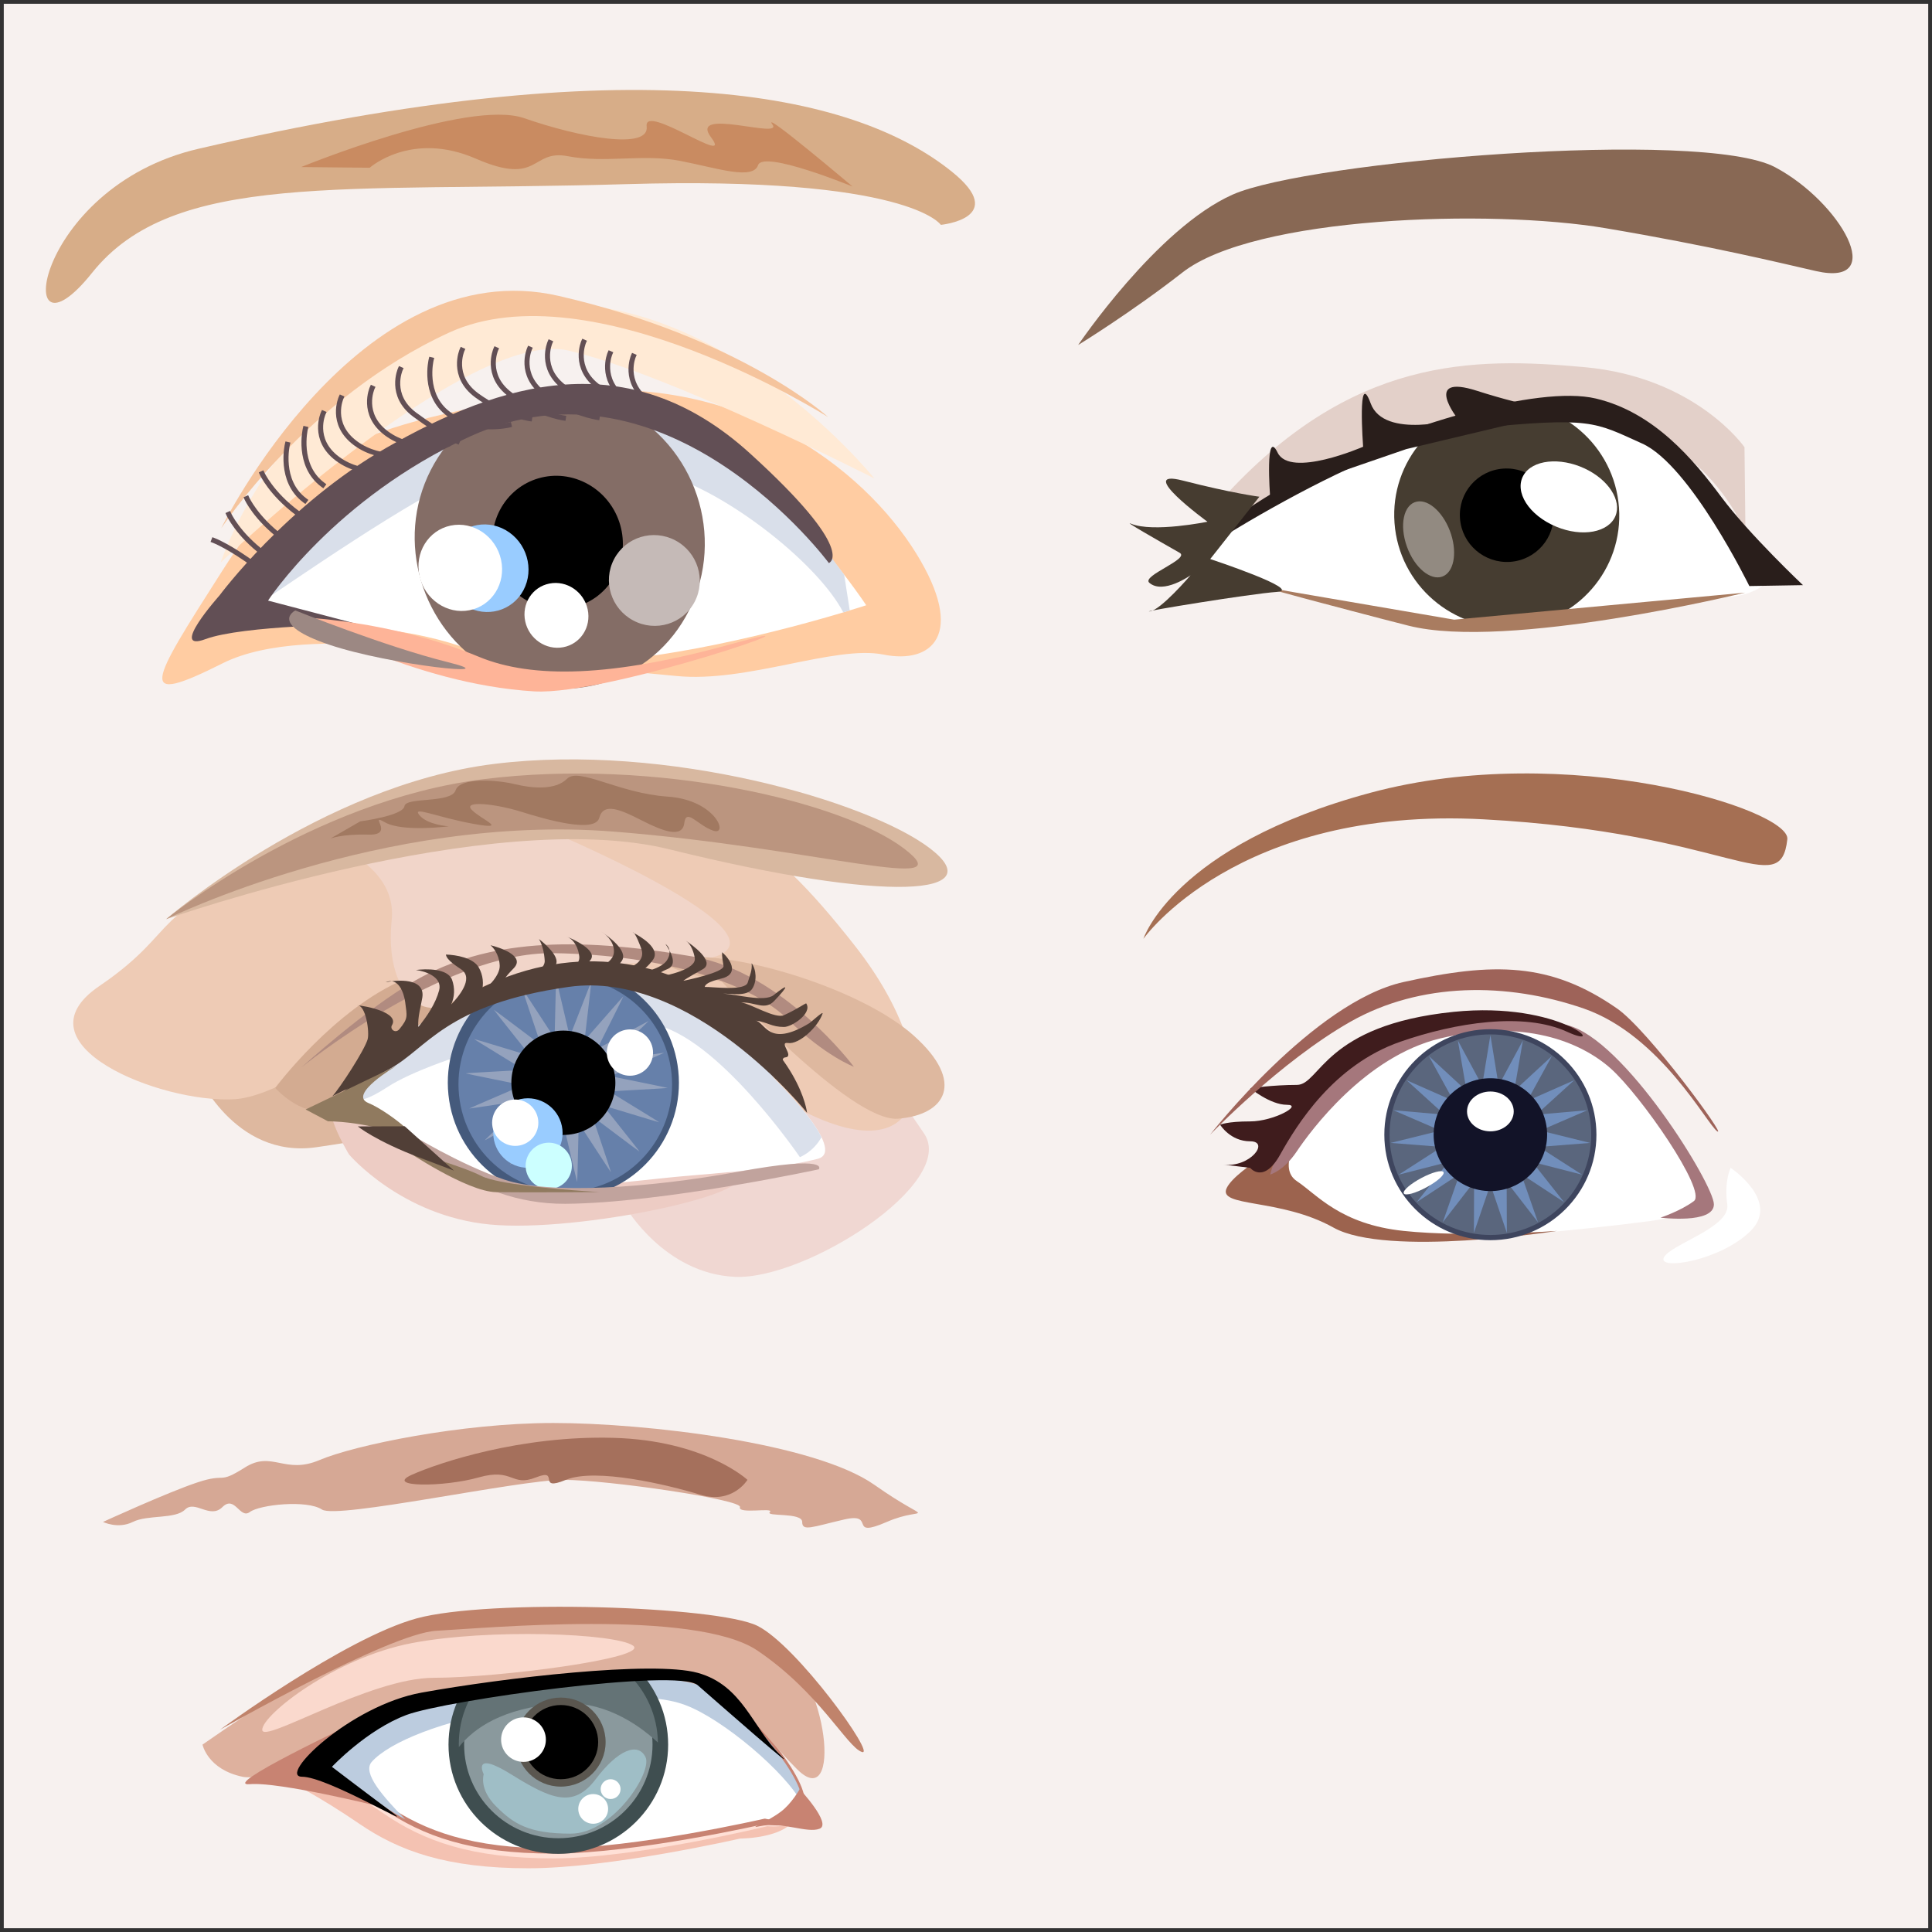 <?xml version="1.0" encoding="UTF-8" standalone="no"?>
<!-- Created with Inkscape (http://www.inkscape.org/) -->

<svg
   xmlns:dc="http://purl.org/dc/elements/1.1/"
   xmlns:cc="http://creativecommons.org/ns#"
   xmlns:rdf="http://www.w3.org/1999/02/22-rdf-syntax-ns#"
   xmlns:svg="http://www.w3.org/2000/svg"
   xmlns="http://www.w3.org/2000/svg"
   xmlns:sodipodi="http://sodipodi.sourceforge.net/DTD/sodipodi-0.dtd"
   xmlns:inkscape="http://www.inkscape.org/namespaces/inkscape"
   width="512"
   height="512"
   viewBox="0 0 512 512"
   id="svg2"
   version="1.1"
   inkscape:version="0.92.2 2405546, 2018-03-11"
   sodipodi:docname="occhio5.svg">
  <rect x="0" y="0" width="512" height="512" fill="#333333" stroke="none"/>
  <defs
     id="defs4" />
  <sodipodi:namedview
     id="base"
     pagecolor="#ffffff"
     bordercolor="#666666"
     borderopacity="1.0"
     inkscape:pageopacity="0.0"
     inkscape:pageshadow="2"
     inkscape:zoom="1.4082031"
     inkscape:cx="255.28988"
     inkscape:cy="290.52871"
     inkscape:document-units="px"
     inkscape:current-layer="g4241"
     showgrid="false"
     units="px"
     inkscape:showpageshadow="false"
     inkscape:window-width="1920"
     inkscape:window-height="994"
     inkscape:window-x="0"
     inkscape:window-y="21"
     inkscape:window-maximized="1" />
  <g
     inkscape:label="Livello 1"
     inkscape:groupmode="layer"
     id="layer1"
     transform="translate(0,-540.362)">
    <path
       style="opacity:1;fill:#f9f3f1;fill-opacity:0.989;stroke:none;stroke-width:4.751;stroke-linecap:round;stroke-linejoin:bevel;stroke-miterlimit:4;stroke-dasharray:none;stroke-opacity:0.981;paint-order:stroke markers fill"
       d="m 1,541.362 h 510 v 510 H 1 Z"
       id="rect1404"
       inkscape:connector-curvature="0" />
    <g
       transform="matrix(1.38,0,0,-1.38,685.849,1555.491)"
       id="g4179">
      <path
         d="m -251.79,510.69 c 0,0 7.69,19.76 17.94,23.58 10.25,3.83 26.91,6.38 37.16,3.83 10.25,-2.55 26.91,-31.87 26.91,-31.87 0,0 -0.64,-3.83 -10.25,-5.1 -9.61,-1.28 -48.05,-5.74 -55.1,-1.91 -7.05,3.82 -16.66,11.47 -16.66,11.47"
         style="fill:#ffffff;fill-opacity:1;fill-rule:evenodd;stroke:none"
         id="path688"
         inkscape:connector-curvature="0" />
      <path
         d="m -247.31,517.7 c 0,0 -4.48,-6.37 -0.64,-8.92 3.85,-2.55 8.33,-8.29 20.51,-9.56 12.17,-1.28 29.47,0 29.47,0 0,0 -32.68,-5.1 -42.93,0.63 -10.25,5.74 -22.42,3.83 -20.5,7.65 1.92,3.83 14.09,10.2 14.09,10.2"
         style="fill:#9c634e;fill-opacity:1;fill-rule:evenodd;stroke:none"
         id="path692"
         inkscape:connector-curvature="0" />
      <path
         d="m -253.07,510.05 c 0,0 2.56,0.64 5.12,4.46 2.57,3.83 13.1,18.23 27.55,21.68 16.02,3.82 26.92,-0.64 32.68,-5.74 5.77,-5.1 18.58,-23.58 16.02,-25.5 -2.56,-1.91 -6.41,-3.18 -6.41,-3.18 0,0 10.25,-1.28 10.25,2.55 0,3.82 -17.3,31.87 -28.19,34.42 -10.89,2.55 -28.19,3.82 -41,-5.74 -12.82,-9.56 -16.02,-22.95 -16.02,-22.95"
         style="fill:#a5777c;fill-opacity:1;fill-rule:evenodd;stroke:none"
         id="path696"
         inkscape:connector-curvature="0" />
      <path
         d="m -256.92,511.33 c 0,0 2.57,-3.19 5.77,2.55 3.2,5.73 10.25,17.21 23.07,21.67 10.56,3.68 23.7,5.74 32.03,1.91 8.33,-3.82 -1.14,5.93 -21.78,3.83 -24.99,-2.55 -25.63,-14.03 -30.12,-14.03 -4.48,0 -8.97,-0.63 -8.97,-0.63 0,0 3.85,-3.19 7.05,-3.19 3.2,0 -2.56,-3.19 -7.05,-3.19 -4.48,0 -5.76,-0.64 -5.76,-0.64 0,0 1.92,-3.18 5.76,-3.18 3.85,0 0,-5.1 -5.12,-4.47 z"
         style="fill:#3f1c1d;fill-opacity:1;fill-rule:evenodd;stroke:none"
         id="path700"
         inkscape:connector-curvature="0" />
      <path
         d="m -167.21,518.34 c -1.93,1.27 -10.9,18.48 -25.63,23.58 -14.74,5.1 -31.4,5.1 -44.86,-2.55 -13.45,-7.65 -26.91,-21.67 -26.91,-21.67 0,0 19.87,25.5 37.17,29.32 17.3,3.83 28.19,3.83 41,-5.1 5.94,-4.13 21.15,-24.86 19.23,-23.58"
         style="fill:#9e6359;fill-opacity:1;fill-rule:evenodd;stroke:none"
         id="path704"
         inkscape:connector-curvature="0" />
      <path
         d="m -277.42,555.31 c 0,0 17.94,25.5 65.35,22.95 47.42,-2.55 56.97,-15.87 58.31,-3.83 0.64,5.74 -42.29,19.12 -80.09,8.92 -37.8,-10.19 -43.57,-28.04 -43.57,-28.04"
         style="fill:#a56f53;fill-opacity:1;fill-rule:evenodd;stroke:none"
         id="path708"
         inkscape:connector-curvature="0" />
      <path
         d="m -164.65,511.33 c 0,0 9.61,-6.38 3.84,-12.11 -5.76,-5.74 -17.94,-7.65 -16.66,-5.1 1.28,2.55 12.82,5.73 12.18,10.2 -0.64,4.46 0.64,7.01 0.64,7.01"
         style="fill:#ffffff;fill-opacity:1;fill-rule:evenodd;stroke:none"
         id="path712"
         inkscape:connector-curvature="0" />
      <path
         d="m -190.92,517.7 c 0,10.91 -8.89,19.76 -19.86,19.76 -10.97,0 -19.87,-8.85 -19.87,-19.76 0,-10.91 8.9,-19.76 19.87,-19.76 10.97,0 19.86,8.85 19.86,19.76"
         style="fill:#5a667d;fill-opacity:1;fill-rule:evenodd;stroke:none"
         id="path716"
         inkscape:connector-curvature="0" />
      <path
         d="m -190.92,517.7 c 0,10.91 -8.89,19.76 -19.86,19.76 -10.97,0 -19.87,-8.85 -19.87,-19.76 0,-10.91 8.9,-19.76 19.87,-19.76 10.97,0 19.86,8.85 19.86,19.76 z"
         style="fill:none;stroke:#3e455e;stroke-width:1;stroke-linecap:round;stroke-linejoin:round;stroke-miterlimit:4;stroke-dasharray:none;stroke-opacity:1"
         id="path720"
         inkscape:connector-curvature="0" />
      <path
         d="m -210.78,536.82 -1.59,-9.69 -4.66,8.66 1.67,-9.68 -7.23,6.68 4.73,-8.61 -9.02,3.98 7.29,-6.62 -9.83,0.86 9.06,-3.91 -9.58,-2.37 9.84,-0.77 -8.29,-5.33 9.56,2.45 -6.1,-7.72 8.24,5.41 -3.24,-9.28 6.02,7.78 -0.04,-9.82 3.17,9.3 3.16,-9.3 -0.04,9.82 6.02,-7.78 -3.24,9.28 8.24,-5.41 -6.1,7.72 9.56,-2.45 -8.29,5.33 9.84,0.77 -9.58,2.37 9.06,3.91 -9.83,-0.86 7.29,6.62 -9.02,-3.98 4.73,8.61 -7.23,-6.68 1.67,9.68 -4.66,-8.66 z"
         style="fill:#718ebb;fill-opacity:1;fill-rule:evenodd;stroke:none"
         id="path724"
         inkscape:connector-curvature="0" />
      <path
         d="m -199.89,517.7 c 0,5.99 -4.88,10.84 -10.89,10.84 -6.02,0 -10.9,-4.85 -10.9,-10.84 0,-5.98 4.88,-10.83 10.9,-10.83 6.01,0 10.89,4.85 10.89,10.83"
         style="fill:#121328;fill-opacity:1;fill-rule:evenodd;stroke:none"
         id="path728"
         inkscape:connector-curvature="0" />
      <path
         d="m -206.3,522.16 c 0,2.12 -2.01,3.83 -4.48,3.83 -2.48,0 -4.49,-1.71 -4.49,-3.83 0,-2.11 2.01,-3.82 4.49,-3.82 2.47,0 4.48,1.71 4.48,3.82"
         style="fill:#ffffff;fill-opacity:1;fill-rule:evenodd;stroke:none"
         id="path732"
         inkscape:connector-curvature="0" />
      <path
         d="m -219.81,510.54 c -0.33,0.42 -2.17,-0.07 -4.17,-1.13 -2.09,-1.1 -3.67,-2.44 -3.44,-2.97 0.23,-0.55 2.28,0.01 4.48,1.22 2.12,1.16 3.48,2.44 3.13,2.88"
         style="fill:#ffffff;fill-opacity:1;fill-rule:evenodd;stroke:none"
         id="path736"
         inkscape:connector-curvature="0" />
    </g>
    <g
       transform="matrix(1.38,0,0,-1.38,611.779,1149.786)"
       id="g4314">
      <path
         d="m -423.539,149.345 c 0,0 12.42,5.7 18.16,7.6 5.73,1.9 3.82,-0.47 9.08,2.85 5.25,3.33 7.64,-1.42 14.33,1.43 6.69,2.85 27.24,7.12 44.92,7.12 17.68,0 50.17,-3.8 61.64,-11.87 11.47,-8.08 10.03,-3.8 2.39,-7.13 -7.65,-3.32 -1.91,1.9 -8.13,0.48 -6.21,-1.43 -8.12,-2.38 -8.12,-0.48 0,1.9 -7.17,0.95 -6.21,1.9 0.95,0.95 -6.21,-0.47 -5.74,0.95 0.48,1.43 -25.32,5.23 -33.92,5.23 -8.6,0 -43.48,-7.6 -46.35,-5.7 -2.87,1.9 -11.95,0.95 -13.86,-0.48 -1.91,-1.42 -2.87,3.33 -5.26,0.95 -2.38,-2.37 -5.25,1.43 -7.16,-0.47 -1.91,-1.9 -7.17,-0.95 -10.04,-2.38 -2.86,-1.42 -5.73,0 -5.73,0"
         style="fill:#d6a895;fill-opacity:1;fill-rule:evenodd;stroke:none"
         id="path828"
         inkscape:connector-curvature="0" />
      <path
         d="m -301.219,88.535 c 0,0 -24.84,-5.7 -40.61,-5.7 -15.77,0 -24.85,3.32 -32.49,8.55 -7.65,5.23 -13.38,8.08 -13.38,8.08 0,0 10.99,9.97 19.11,11.87 8.12,1.9 48.26,8.56 54.95,4.76 6.69,-3.81 23.41,-16.16 23.41,-21.86 0,-5.7 -10.99,-5.7 -10.99,-5.7"
         style="fill:#f4c2b2;fill-opacity:1;fill-rule:evenodd;stroke:none"
         id="path832"
         inkscape:connector-curvature="0" />
      <path
         d="m -295.959,90.915 c 0,0 -25.32,-6.18 -41.09,-6.18 -15.77,0 -24.85,3.33 -32.5,8.55 -7.64,5.23 -13.38,8.08 -13.38,8.08 0,0 10.99,9.97 19.12,11.87 8.12,1.9 48.26,8.56 54.95,4.76 6.69,-3.81 20.07,-16.63 20.07,-22.33 0,-5.7 -7.17,-4.75 -7.17,-4.75"
         style="fill:#ffe0d6;fill-opacity:1;fill-rule:evenodd;stroke:none"
         id="path836"
         inkscape:connector-curvature="0" />
      <path
         d="m -296.439,91.865 c 0,0 -24.84,-5.71 -40.61,-5.71 -15.77,0 -24.85,3.33 -32.5,8.56 -7.64,5.22 -13.38,8.07 -13.38,8.07 0,0 10.99,9.98 19.12,11.88 8.12,1.9 48.26,8.55 54.95,4.75 6.69,-3.8 19.59,-18.05 19.59,-23.75 0,-5.7 -7.17,-3.8 -7.17,-3.8"
         style="fill:#ffffff;fill-opacity:1;fill-rule:evenodd;stroke:none"
         id="path840"
         inkscape:connector-curvature="0" />
      <path
         d="m -296.439,91.865 c 0,0 -24.84,-5.71 -40.61,-5.71 -15.77,0 -24.85,3.33 -32.5,8.56 -7.64,5.22 -13.38,8.07 -13.38,8.07 0,0 10.99,9.98 19.12,11.88 8.12,1.9 48.26,8.55 54.95,4.75 6.69,-3.8 19.59,-18.05 19.59,-23.75 0,-5.7 -7.17,-3.8 -7.17,-3.8 z"
         style="fill:none;stroke:#c88372;stroke-width:1;stroke-linecap:round;stroke-linejoin:round;stroke-miterlimit:4;stroke-dasharray:none;stroke-opacity:1"
         id="path844"
         inkscape:connector-curvature="0" />
      <path
         d="m -365.489,92.214 c -1.41,0.77 -2.75,1.61 -4.06,2.5 -7.64,5.22 -13.38,8.07 -13.38,8.07 0,0 10.99,9.98 19.12,11.88 8.12,1.9 48.26,8.55 54.95,4.75 6.69,-3.8 19.59,-18.05 19.59,-23.75 l -0.01,-0.4 c -3.14,6 -15.24,16.24 -22.45,18.92 -7.64,2.86 -20.54,0.95 -33.45,-0.95 -12.9,-1.9 -23.41,-6.17 -26.76,-9.97 -1.85,-2.11 2.12,-6.6 6.45,-11.05"
         style="fill:#bcccdf;fill-opacity:1;fill-rule:evenodd;stroke:none"
         id="path848"
         inkscape:connector-curvature="0" />
      <path
         d="m -316.509,106.585 c 0,10.76 -8.77,19.48 -19.59,19.48 -10.82,0 -19.59,-8.72 -19.59,-19.48 0,-10.75 8.77,-19.48 19.59,-19.48 10.82,0 19.59,8.73 19.59,19.48"
         style="fill:#8a999d;fill-opacity:1;fill-rule:evenodd;stroke:none"
         id="path852"
         inkscape:connector-curvature="0" />
      <path
         d="m -316.509,106.585 c 0,10.76 -8.77,19.48 -19.59,19.48 -10.82,0 -19.59,-8.72 -19.59,-19.48 0,-10.75 8.77,-19.48 19.59,-19.48 10.82,0 19.59,8.73 19.59,19.48 z"
         style="fill:none;stroke:#3f4e50;stroke-width:3;stroke-linecap:round;stroke-linejoin:round;stroke-miterlimit:4;stroke-dasharray:none;stroke-opacity:1"
         id="path856"
         inkscape:connector-curvature="0" />
      <path
         d="m -355.199,106.115 -0.01,0.62 c 0,10.41 8.56,18.86 19.11,18.86 10.48,0 18.98,-8.31 19.12,-18.61 -4.13,3.82 -10.81,8.22 -19.21,7.48 -10.64,-0.94 -15.99,-4.61 -19.01,-8.35"
         style="fill:#647376;fill-opacity:1;fill-rule:evenodd;stroke:none"
         id="path860"
         inkscape:connector-curvature="0" />
      <path
         d="m -350.429,100.885 c 0,0 -2.39,4.75 5.25,0 7.65,-4.75 11.95,-6.65 16.25,-0.95 4.3,5.7 8.12,7.13 9.56,4.28 1.43,-2.85 -6.22,-14.73 -14.34,-14.73 -8.12,0 -10.99,1.9 -14.33,5.23 -3.35,3.32 -2.39,6.17 -2.39,6.17"
         style="fill:#9fbec6;fill-opacity:1;fill-rule:evenodd;stroke:none"
         id="path864"
         inkscape:connector-curvature="0" />
      <path
         d="m -327.019,107.065 c 0,4.72 -3.85,8.55 -8.6,8.55 -4.75,0 -8.6,-3.83 -8.6,-8.55 0,-4.72 3.85,-8.55 8.6,-8.55 4.75,0 8.6,3.83 8.6,8.55"
         style="fill:#5a564f;fill-opacity:1;fill-rule:evenodd;stroke:none"
         id="path868"
         inkscape:connector-curvature="0" />
      <path
         d="m -328.449,107.065 c 0,3.93 -3.21,7.12 -7.17,7.12 -3.96,0 -7.17,-3.19 -7.17,-7.12 0,-3.94 3.21,-7.13 7.17,-7.13 3.96,0 7.17,3.19 7.17,7.13"
         style="fill:#000000;fill-opacity:1;fill-rule:evenodd;stroke:none"
         id="path872"
         inkscape:connector-curvature="0" />
      <path
         d="m -338.489,107.535 c 0,2.37 -1.92,4.28 -4.3,4.28 -2.37,0 -4.3,-1.91 -4.3,-4.28 0,-2.36 1.93,-4.27 4.3,-4.27 2.38,0 4.3,1.91 4.3,4.27"
         style="fill:#ffffff;fill-opacity:1;fill-rule:evenodd;stroke:none"
         id="path876"
         inkscape:connector-curvature="0" />
      <path
         d="m -324.149,98.035 c 0,1.05 -0.86,1.9 -1.91,1.9 -1.06,0 -1.91,-0.85 -1.91,-1.9 0,-1.05 0.85,-1.9 1.91,-1.9 1.05,0 1.91,0.85 1.91,1.9"
         style="fill:#ffffff;fill-opacity:1;fill-rule:evenodd;stroke:none"
         id="path880"
         inkscape:connector-curvature="0" />
      <path
         d="m -326.539,94.235 c 0,1.58 -1.28,2.85 -2.87,2.85 -1.58,0 -2.86,-1.27 -2.86,-2.85 0,-1.57 1.28,-2.85 2.86,-2.85 1.59,0 2.87,1.28 2.87,2.85"
         style="fill:#ffffff;fill-opacity:1;fill-rule:evenodd;stroke:none"
         id="path884"
         inkscape:connector-curvature="0" />
      <path
         d="m -404.429,106.585 c 0,0 25.81,18.06 35.36,21.86 9.56,3.8 64.03,5.22 74.54,-1.9 10.52,-7.13 12.91,-33.26 4.3,-24.71 -8.6,8.55 -10.99,15.21 -22.93,17.11 -11.95,1.9 -33.45,-0.95 -45.87,-3.81 -12.43,-2.85 -31.06,-16.15 -37.75,-14.72 -6.69,1.42 -7.65,6.17 -7.65,6.17"
         style="fill:#deb19e;fill-opacity:1;fill-rule:evenodd;stroke:none"
         id="path888"
         inkscape:connector-curvature="0" />
      <path
         d="m -370.499,94.714 c 0,0 -19.11,4.75 -24.85,4.27 -5.73,-0.47 18.16,10.93 24.37,13.78 6.21,2.85 -11.95,-8.08 -9.08,-10.45 2.87,-2.38 9.56,-7.6 9.56,-7.6"
         style="fill:#c88372;fill-opacity:1;fill-rule:evenodd;stroke:none"
         id="path892"
         inkscape:connector-curvature="0" />
      <path
         d="m -379.579,102.315 c 0,0 8.12,-6.18 11.95,-9.03 3.82,-2.85 -12.91,7.13 -17.68,7.13 -4.78,0 9.17,13.66 22.93,16.15 15.77,2.85 44.44,6.18 53.04,3.8 8.6,-2.37 10.51,-10.45 15.77,-15.68 4.69,-4.66 -11.95,9.98 -15.77,13.31 -3.82,3.32 -48.26,-2.86 -55.91,-5.71 -7.64,-2.85 -14.33,-9.97 -14.33,-9.97"
         style="fill:#000000;fill-opacity:1;fill-rule:evenodd;stroke:none"
         id="path896"
         inkscape:connector-curvature="0" />
      <path
         d="m -289.749,98.035 c 0,0 6.21,-6.65 3.83,-7.6 -2.39,-0.95 -7.17,1.43 -11.47,0.48 -2.53,-0.56 1.03,0.57 4,2.77 2.09,1.55 3.64,4.35 3.64,4.35"
         style="fill:#c88372;fill-opacity:1;fill-rule:evenodd;stroke:none"
         id="path900"
         inkscape:connector-curvature="0" />
      <path
         d="m -401.079,109.435 c 0,0 32.49,18.53 41.57,19.01 9.08,0.47 49.69,4.27 61.64,-3.8 11.95,-8.08 17.2,-18.53 20.07,-19.48 2.87,-0.95 -12.43,20.43 -20.07,24.23 -7.65,3.8 -51.61,5.22 -65.46,1.42 -13.86,-3.8 -37.75,-21.38 -37.75,-21.38"
         style="fill:#c0836b;fill-opacity:1;fill-rule:evenodd;stroke:none"
         id="path904"
         inkscape:connector-curvature="0" />
      <path
         d="m -359.989,119.415 c 12.42,0 41.57,3.8 38.23,6.18 -3.35,2.37 -27.72,3.32 -42.53,0.47 -14.81,-2.85 -28.67,-13.78 -28.67,-16.63 0,-2.85 20.55,9.98 32.97,9.98"
         style="fill:#fad9cd;fill-opacity:1;fill-rule:evenodd;stroke:none"
         id="path908"
         inkscape:connector-curvature="0" />
      <path
         d="m -299.779,157.425 c 0,0 -2.87,-4.75 -9.08,-2.85 -6.21,1.9 -20.07,5.22 -25.8,2.85 -5.74,-2.38 -0.96,2.37 -5.74,0.47 -4.78,-1.9 -4.3,1.9 -10.99,0 -6.69,-1.9 -18.16,-1.9 -12.9,0.48 5.26,2.37 21.03,7.6 38.7,7.12 17.68,-0.47 25.81,-8.07 25.81,-8.07"
         style="fill:#a5705c;fill-opacity:1;fill-rule:evenodd;stroke:none"
         id="path912"
         inkscape:connector-curvature="0" />
    </g>
    <g
       transform="matrix(1.38,0,0,-1.38,326.286,748.234)"
       id="g4241">
      <path
         d="m -116.318,-81.148 c 0,0 7.415,-12.794 20.995,-13.422 13.59,-0.628 42.754,17.992 36.359,27.499 -6.386,9.507 -15.134,22.163 -18.852,12.287 -3.708,-9.875 -23.811,-18.065 -23.811,-18.065 z"
         style="fill:#f0d7d2;fill-opacity:1;fill-rule:evenodd;stroke:none"
         id="path916"
         inkscape:connector-curvature="0" />
      <path
         d="m -198.789,-55.115 c 0,0 7.161,-16.891 23.139,-14.557 15.988,2.336 19.928,3.422 10.926,11.98 -8.993,8.569 -34.065,2.577 -34.065,2.577"
         style="fill:#deb89f;fill-opacity:1;fill-rule:evenodd;stroke:none"
         id="path920"
         inkscape:connector-curvature="0" />
      <path
         d="m -169.417,-71.062 c 0,0 10.011,-11.837 27.088,-13.46 17.067,-1.625 52.765,6.146 46.996,9.61 -5.77,3.474 -61.583,7.181 -72.312,12.854 -10.729,5.665 -1.772,-9.004 -1.772,-9.004"
         style="fill:#edccc4;fill-opacity:1;fill-rule:evenodd;stroke:none"
         id="path924"
         inkscape:connector-curvature="0" />
      <path
         d="m -145.816,-31.323 c 0,0 -31.538,-28.356 -45.66,-29.141 -14.113,-0.784 -42.326,10.533 -25.908,21.724 16.418,11.193 8.643,14.459 35.442,23.342 26.789,8.875 36.532,-0.285 37.621,-4.243 1.079,-3.951 -1.495,-11.682 -1.495,-11.682"
         style="fill:#eecbb5;fill-opacity:1;fill-rule:evenodd;stroke:none"
         id="path928"
         inkscape:connector-curvature="0" />
      <path
         d="m -140.299,-6.341 c 0,0 25.999,-37.76 54.547,-54.461 28.549,-16.711 31.781,6.453 13.602,29.658 -18.178,23.204 -26.034,25.096 -43.924,25.956 -17.89,0.86 -24.225,-1.153 -24.225,-1.153"
         style="fill:#eecbb5;fill-opacity:1;fill-rule:evenodd;stroke:none"
         id="path932"
         inkscape:connector-curvature="0" />
      <path
         d="m -183.587,-58.29 c 0,0 5.873,-6.623 11.191,-3.581 5.319,3.033 9.954,14.816 25.618,20.278 15.654,5.462 1.67,9.897 -11.933,4.193 -13.603,-5.704 -24.876,-20.89 -24.876,-20.89"
         style="fill:#d3ab91;fill-opacity:1;fill-rule:evenodd;stroke:none"
         id="path936"
         inkscape:connector-curvature="0" />
      <path
         d="m -87.77,-56.494 c 0,0 14.276,-13.886 8.354,-15.41 -5.931,-1.517 -13.509,-2.302 -24.678,-3.236 -11.17,-0.925 -25.791,-3.352 -33.657,-1.452 -7.856,1.9 -14.472,4.83 -22.652,9.857 -8.18,5.027 -12.919,7.25 -3.395,13.21 9.524,5.96 18.817,11.897 28.919,14.523 10.092,2.626 19.152,2.208 29.314,-2.39 10.162,-4.589 17.795,-15.102 17.795,-15.102"
         style="fill:#ffffff;fill-opacity:1;fill-rule:evenodd;stroke:none"
         id="path940"
         inkscape:connector-curvature="0" />
      <path
         d="m -131.251,-8.796 c 0,0 58.418,-24.455 24.25,-25.281 -34.168,-0.826 -36.891,-4.957 -43.323,-8.105 -6.439,-3.158 -12.152,4.16 -10.903,16.048 1.243,11.878 -14.83,14.48 -9.117,16.224 27.958,8.549 39.093,1.114 39.093,1.114"
         style="fill:#f1d5c9;fill-opacity:1;fill-rule:evenodd;stroke:none"
         id="path944"
         inkscape:connector-curvature="0" />
      <path
         d="m -87.77,-56.494 c 0,0 -7.633,10.513 -17.795,15.102 -10.162,4.598 -19.222,5.016 -29.314,2.39 -10.102,-2.626 -19.395,-8.563 -28.919,-14.523 l -0.401,-0.255 c -4.937,-5.643 -5.65,-9.435 2.221,-4.306 8.655,5.647 38.42,14.16 50.806,12.05 12.395,-2.108 28.34,-25.544 28.34,-25.544 0,0 2.584,0.983 4.148,3.832 -2.243,4.601 -9.086,11.254 -9.086,11.254"
         style="fill:#dae0eb;fill-opacity:1;fill-rule:evenodd;stroke:none"
         id="path948"
         inkscape:connector-curvature="0" />
      <path
         d="m -97.814,-37.875 c 0,0 24.656,-27.051 33.82,-26.324 9.166,0.717 13.023,7.001 3.083,15.907 -9.93,8.917 -33.205,15.997 -44.154,15.094 -10.94,-0.911 7.251,-4.677 7.251,-4.677"
         style="fill:#deb89f;fill-opacity:1;fill-rule:evenodd;stroke:none"
         id="path952"
         inkscape:connector-curvature="0" />
      <path
         d="m -150.324,-59.584 c -1.267,12.222 7.583,23.16 19.778,24.424 12.185,1.263 23.099,-7.627 24.366,-19.85 1.268,-12.231 -7.593,-23.16 -19.778,-24.423 -12.195,-1.264 -23.098,7.618 -24.366,19.849"
         style="fill:#455a7c;fill-opacity:1;fill-rule:evenodd;stroke:none"
         id="path956"
         inkscape:connector-curvature="0" />
      <path
         d="m -148.284,-59.716 c -1.171,11.303 7.011,21.409 18.277,22.577 11.266,1.167 21.348,-7.047 22.519,-18.349 1.171,-11.303 -7.012,-21.409 -18.278,-22.577 -11.266,-1.167 -21.347,7.047 -22.518,18.349"
         style="fill:#6680aa;fill-opacity:1;fill-rule:evenodd;stroke:none"
         id="path960"
         inkscape:connector-curvature="0" />
      <path
         d="m -129.631,-37.444 c 0.056,0.006 2.566,-10.954 2.614,-10.958 0.037,-0.006 4.072,10.489 4.119,10.475 0.058,-0.013 -1.304,-11.178 -1.266,-11.193 0.031,-0.025 7.397,8.454 7.438,8.421 0.05,-0.032 -5.028,-10.058 -5.006,-10.083 0.03,-0.026 9.832,5.396 9.865,5.353 0.033,-0.053 -8.152,-7.714 -8.13,-7.748 0.013,-0.037 11.071,1.695 11.088,1.631 0.014,-0.054 -10.285,-4.44 -10.282,-4.476 0.004,-0.037 10.984,-2.218 10.981,-2.274 -0.004,-0.056 -11.181,-0.638 -11.187,-0.676 -0.014,-0.038 9.568,-5.859 9.547,-5.917 -0.024,-0.049 -10.73,3.248 -10.754,3.217 -0.015,-0.029 7.009,-8.792 6.967,-8.834 -0.034,-0.04 -8.981,6.739 -9.007,6.717 -0.034,-0.031 3.589,-10.68 3.535,-10.704 -0.043,-0.023 -6.144,9.421 -6.18,9.408 -0.045,-0.014 -0.256,-11.255 -0.311,-11.261 -0.064,-0.007 -2.575,10.952 -2.622,10.957 -0.038,0.005 -4.072,-10.49 -4.12,-10.475 -0.058,0.012 1.305,11.178 1.265,11.202 -0.03,0.015 -7.397,-8.454 -7.437,-8.421 -0.051,0.032 5.028,10.049 5.007,10.074 -0.031,0.025 -9.833,-5.397 -9.866,-5.353 -0.032,0.052 8.153,7.713 8.13,7.748 -0.013,0.036 -11.072,-1.687 -11.087,-1.632 -0.015,0.054 10.285,4.44 10.282,4.477 -0.004,0.036 -10.985,2.217 -10.982,2.274 0.003,0.065 11.182,0.637 11.187,0.676 0.015,0.038 -9.568,5.858 -9.546,5.917 0.023,0.048 10.729,-3.249 10.754,-3.218 0.015,0.03 -7.01,8.801 -6.968,8.843 0.033,0.041 8.981,-6.747 9.006,-6.716 0.035,0.022 -3.587,10.67 -3.534,10.695 0.043,0.022 6.144,-9.421 6.18,-9.408 0.045,0.013 0.256,11.255 0.32,11.262"
         style="fill:#94a2bd;fill-opacity:1;fill-rule:evenodd;stroke:none"
         id="path964"
         inkscape:connector-curvature="0" />
      <path
         d="m -138.184,-58.326 c -0.57,5.5 3.41,10.42 8.9,10.989 5.481,0.568 10.395,-3.431 10.964,-8.93 0.571,-5.509 -3.418,-10.431 -8.899,-10.998 -5.49,-0.57 -10.395,3.431 -10.965,8.939"
         style="fill:#000000;fill-opacity:1;fill-rule:evenodd;stroke:none"
         id="path968"
         inkscape:connector-curvature="0" />
      <path
         d="m -141.681,-67.64 c -0.381,3.67 2.273,6.947 5.934,7.327 3.651,0.378 6.929,-2.285 7.309,-5.954 0.381,-3.67 -2.282,-6.949 -5.933,-7.327 -3.661,-0.379 -6.93,2.285 -7.31,5.954"
         style="fill:#99ccff;fill-opacity:1;fill-rule:evenodd;stroke:none"
         id="path972"
         inkscape:connector-curvature="0" />
      <path
         d="m -141.91,-65.432 c -0.253,2.446 1.518,4.638 3.955,4.891 2.437,0.252 4.621,-1.53 4.874,-3.976 0.253,-2.437 -1.519,-4.629 -3.956,-4.881 -2.437,-0.253 -4.62,1.529 -4.873,3.966"
         style="fill:#ffffff;fill-opacity:1;fill-rule:evenodd;stroke:none"
         id="path976"
         inkscape:connector-curvature="0" />
      <path
         d="m -119.882,-51.958 c -0.253,2.446 1.519,4.629 3.956,4.881 2.438,0.253 4.619,-1.52 4.873,-3.966 0.254,-2.446 -1.519,-4.628 -3.956,-4.881 -2.437,-0.252 -4.62,1.52 -4.873,3.966"
         style="fill:#ffffff;fill-opacity:1;fill-rule:evenodd;stroke:none"
         id="path980"
         inkscape:connector-curvature="0" />
      <path
         d="m -135.475,-73.708 c -0.254,2.446 1.519,4.628 3.956,4.881 2.437,0.252 4.619,-1.52 4.873,-3.966 0.253,-2.446 -1.518,-4.638 -3.955,-4.89 -2.437,-0.253 -4.621,1.529 -4.874,3.975"
         style="fill:#ccffff;fill-opacity:1;fill-rule:evenodd;stroke:none"
         id="path984"
         inkscape:connector-curvature="0" />
      <path
         d="m -172.291,-60.735 c 0,0 13.493,12.785 22.859,18.646 19.048,11.919 37.154,9.055 48.93,1.9 17.795,-10.807 19.047,-22.882 19.047,-22.882 0,0 -22.013,27.548 -45.777,24.184 -23.764,-3.365 -27.141,-11.848 -34.422,-15.773 -7.255,-3.911 -10.637,-6.075 -10.637,-6.075"
         style="fill:#513f37;fill-opacity:1;fill-rule:evenodd;stroke:none"
         id="path988"
         inkscape:connector-curvature="0" />
      <path
         d="m -173.46,-64.696 c 0,0 6.985,0.046 13.799,-2.641 6.812,-2.687 -2.051,4.537 -6.049,6.159 -3.997,1.612 5.352,7.108 5.352,7.108 l -17.39,-8.356 z"
         style="fill:#907a5f;fill-opacity:1;fill-rule:evenodd;stroke:none"
         id="path992"
         inkscape:connector-curvature="0" />
      <path
         d="m -178.583,-54.378 c 0,0 27.215,22.257 48.431,21.964 21.204,-0.284 38.003,-5.775 45.036,-12.734 7.022,-6.951 12.653,-9.081 12.653,-9.081 0,0 -13.512,18.176 -31.04,21.193 -22.941,3.953 -39.533,3.136 -53.157,-4.606 -9.464,-5.378 -21.923,-16.736 -21.923,-16.736"
         style="fill:#b18b80;fill-opacity:1;fill-rule:evenodd;stroke:none"
         id="path996"
         inkscape:connector-curvature="0" />
      <path
         d="m -157.657,-67.129 c 0,0 11.089,-13.538 29.788,-13.413 18.688,0.134 48.663,6.623 48.663,6.623 0,0 2.403,2.824 -15.503,-0.472 -16.801,-3.098 -36.275,-4.438 -44.918,-1.494 -8.644,2.952 -18.03,8.756 -18.03,8.756"
         style="fill:#c1a39d;fill-opacity:1;fill-rule:evenodd;stroke:none"
         id="path1000"
         inkscape:connector-curvature="0" />
      <path
         d="m -204.523,-25.88 c 0,0 62.355,21.873 96.641,13.407 42.547,-10.511 61.744,-8.744 50.006,0.209 -11.748,8.952 -50.331,20.328 -83.71,16.19 -33.37,-4.136 -62.937,-29.806 -62.937,-29.806"
         style="fill:#d8b8a0;fill-opacity:1;fill-rule:evenodd;stroke:none"
         id="path1004"
         inkscape:connector-curvature="0" />
      <path
         d="m -204.523,-25.88 c 0,0 41.385,20.341 85.923,16.814 38.829,-3.069 67.514,-12.209 55.766,-3.256 -11.738,8.952 -47.33,17.469 -80.7,13.332 -33.379,-4.137 -60.989,-26.89 -60.989,-26.89"
         style="fill:#bb957f;fill-opacity:1;fill-rule:evenodd;stroke:none"
         id="path1008"
         inkscape:connector-curvature="0" />
      <path
         d="m -172.998,-10.408 c 0,0 2.156,0.902 7.357,0.762 5.192,-0.14 -0.219,4.272 3.13,2.36 3.359,-1.911 12.256,-0.766 12.256,-0.766 0,0 -4.088,0.256 -5.631,2.131 -1.551,1.875 3.188,-0.348 10.313,-1.645 7.115,-1.299 1.484,0.832 -0.279,2.685 -1.772,1.852 4.612,1.156 9.501,-0.372 4.89,-1.53 14.182,-4.183 14.994,-1.161 0.811,3.021 4.123,1.561 8.168,-0.511 4.043,-2.063 7.797,-3.486 8.157,-0.503 0.37,2.977 2.525,-0.416 5.561,-1.459 3.036,-1.042 0.511,5.928 -8.793,6.544 -9.294,0.618 -17.033,5.69 -19.281,3.431 -2.246,-2.269 -6.79,-1.838 -10.034,-1.04 -3.232,0.79 -10.508,1.393 -11.367,-1.178 -0.857,-2.58 -9.568,-1.224 -9.824,-3.054 -0.265,-1.84 -8.492,-2.916 -8.492,-2.916 z"
         style="fill:#a17961;fill-opacity:1;fill-rule:evenodd;stroke:none"
         id="path1012"
         inkscape:connector-curvature="0" />
      <path
         d="m -172.604,-59.866 c 1.51,1.662 6.096,8.718 6.755,10.878 0.411,1.335 -0.323,6.706 -2.028,6.566 1.74,-0.107 8.177,-1.411 6.708,-3.822 -0.462,-0.745 0.667,-1.688 1.426,-0.763 1.725,2.103 1.466,2.448 1.118,5.182 -0.245,1.824 -1.326,4.901 -3.789,3.818 2.29,0.507 7.689,0.88 7.073,-2.948 -0.284,-1.749 -0.917,-3.795 -0.765,-5.619 1.668,2.022 3.312,4.46 3.994,7.022 0.678,2.525 -2.566,3.676 -4.458,3.908 1.862,0.248 6.136,0.356 6.945,-1.893 0.547,-1.514 0.516,-3.274 -0.178,-4.741 1.306,1.391 4.414,4.948 2.001,6.705 -0.764,0.553 -2.882,1.793 -3.005,2.895 1.949,-0.057 5.268,-0.605 6.33,-2.513 0.8,-1.441 1.009,-3.186 0.493,-4.755 1.262,1.005 3.574,3.271 3.51,5.143 -0.053,1.416 -0.669,2.96 -1.763,3.916 1.565,-0.387 6.731,-1.98 4.497,-4.368 -0.803,-0.864 -2.526,-2.446 -2.289,-3.835 1.725,0.57 8.345,2.715 8.195,5.237 -0.075,1.349 -0.402,2.98 -1.1,4.153 1.021,-0.787 4.079,-3.389 3.234,-4.926 -0.721,-1.293 -1.944,-2.321 -3.055,-3.255 1.848,0.462 7.837,2.049 7.558,4.837 -0.157,1.508 -0.901,3.225 -2.412,3.812 1.075,-0.428 6.17,-2.679 4.506,-4.562 l -2.406,-2.703 c 1.951,0.453 6.687,1.669 6.951,4.141 0.189,1.683 -1.046,3.284 -2.431,4.089 1.237,-0.811 5.321,-3.716 3.942,-5.653 -0.464,-0.642 -1.116,-1.612 -1.797,-2.129 2.107,0.303 6.571,1.351 5.587,4.391 -0.113,0.369 -1.215,3.387 -1.672,3.219 1.451,-0.723 5.422,-3.073 3.897,-5.229 -0.819,-1.154 -2.245,-2.556 -3.743,-2.721 1.735,0.217 5.383,0.976 6.438,2.647 0.645,1.034 0.754,2.319 -0.321,3.1 0.827,-1.17 2.486,-3.898 0.495,-4.783 -0.32,-0.145 -2.281,-0.859 -1.853,-1.577 1.502,0.304 7.361,1.432 6.999,3.672 -0.177,1.078 -0.719,2.64 -1.689,3.292 1.079,-0.715 5.713,-3.999 3.251,-5.445 -0.639,-0.382 -2.781,-1.506 -3.792,-2.252 0.491,0.107 7.919,1.62 7.751,2.886 -0.131,0.906 -0.325,1.704 -0.271,2.621 1.552,-1.345 3.189,-3.955 0.325,-4.93 -0.701,-0.24 -3.504,-0.726 -3.659,-1.737 1.473,0.041 7.775,-0.848 8.258,0.856 0.382,1.341 0.892,2.333 0.742,3.693 0.882,-1.154 1.104,-3.474 0.069,-4.966 -1.011,-1.452 -4.078,-0.832 -5.589,-0.886 2.394,-0.04 7.975,-1.693 9.76,-0.262 2.918,2.339 2.965,1.887 0.116,-1.113 -1.818,-1.926 -3.718,-0.181 -6.345,-0.313 1.865,-0.234 6.513,-3.202 8.209,-2.431 2.584,1.169 4.188,2.377 4.276,2.246 1.21,-1.9 -2.777,-4.507 -4.264,-4.513 -2.454,-0.003 -3.108,0.924 -5.538,1.239 1.957,-0.234 2.398,-5.384 10.416,-0.5 0.288,0.178 2.698,2.398 2.515,1.84 -0.858,-2.58 -4.53,-5.981 -6.628,-5.66 -1.955,0.299 1.372,-2.646 -0.613,-2.778 -0.97,-0.063 -0.095,-2.938 -1.055,-2.823 -1.79,0.223 -6.34,5.468 -7.879,6.424 -4.746,2.92 -9.42,8.283 -15.814,9.619 -12.711,2.642 -25.159,1.306 -37.256,-3.685 -6.917,-2.854 -9.955,-7.538 -15.671,-12.388 z"
         style="fill:#513f37;fill-opacity:1;fill-rule:evenodd;stroke:none"
         id="path1016"
         inkscape:connector-curvature="0" />
      <path
         d="m -121.346,-78.286 c 0,0 -1.038,0.06 -2.686,0.177 -5.299,0.362 -16.86,1.33 -19.942,2.907 -4.044,2.063 -14.715,5.028 -14.715,5.028 0,0 11.866,-8.037 17.509,-8.131 5.652,-0.093 19.834,0.019 19.834,0.019"
         style="fill:#907a5f;fill-opacity:1;fill-rule:evenodd;stroke:none"
         id="path1020"
         inkscape:connector-curvature="0" />
      <path
         d="m -158.711,-65.658 -9.015,-0.023 c 0,0 3.452,-2.812 11.889,-6 l 6.569,-2.489 z"
         style="fill:#513f37;fill-opacity:1;fill-rule:evenodd;stroke:none"
         id="path1024"
         inkscape:connector-curvature="0" />
    </g>
    <g
       transform="matrix(1.38,0,0,-1.38,588.953,620.513)"
       id="g4277">
      <path
         d="m -330.789,-69.183 c 0,0 -36.413,8.324 -53.216,-0.106 -16.794,-8.432 -14.035,-4.109 -0.185,17.599 13.986,21.922 23.088,27.536 61.045,33.762 37.725,6.187 62.453,-14.346 72.283,-30.217 9.703,-15.676 3.021,-21.349 -6.265,-19.474 -9.315,1.874 -26.254,-5.497 -39.822,-4.108 -13.637,1.388 -33.84,2.544 -33.84,2.544"
         style="fill:#ffcca2;fill-opacity:1;fill-rule:evenodd;stroke:none"
         id="path1028"
         inkscape:connector-curvature="0" />
      <path
         d="m -260.429,-58.149 c 0,0 -20.814,31.382 -41.542,36.948 -20.912,5.604 -63.502,-17.989 -72.875,-31.46 -9.314,-13.394 15.443,-5.303 38.754,-14.152 14.365,-5.448 40.173,-0.757 57.597,3.565 10.567,2.613 18.066,5.099 18.066,5.099"
         style="fill:#ffffff;fill-opacity:1;fill-rule:evenodd;stroke:none"
         id="path1032"
         inkscape:connector-curvature="0" />
      <path
         d="m -376.789,-56.585 c -0.078,-0.418 -0.098,-0.787 -0.059,-1.127 3.924,2.457 30.227,21.038 41.212,25.107 11.743,4.352 15.453,6.741 38.084,-0.942 11.859,-4.03 28.07,-17.007 32.713,-25.972 l 1.243,0.379 -1.068,6.848 c -7.11,9.333 -18.62,28.215 -33.82,31.644 -51.877,11.694 -78.013,-35.18 -78.305,-35.937"
         style="fill:#d9dfea;fill-opacity:1;fill-rule:evenodd;stroke:none"
         id="path1036"
         inkscape:connector-curvature="0" />
      <path
         d="m -344.076,-32.226 c 7.051,13.871 24,19.115 37.831,11.326 13.957,-7.858 18.92,-25.701 11.141,-39.464 -7.596,-13.423 -24.428,-17.736 -37.657,-9.985 -13.112,7.674 -18.192,24.583 -11.315,38.123"
         style="fill:#846d66;fill-opacity:1;fill-rule:evenodd;stroke:none"
         id="path1040"
         inkscape:connector-curvature="0" />
      <path
         d="m -330.78,-39.869 c 3.244,6.187 10.859,8.431 17.007,4.924 6.168,-3.506 8.422,-11.422 5.032,-17.58 -3.351,-6.099 -10.937,-8.149 -16.959,-4.662 -6.003,3.477 -8.275,11.199 -5.08,17.318"
         style="fill:#000000;fill-opacity:1;fill-rule:evenodd;stroke:none"
         id="path1044"
         inkscape:connector-curvature="0" />
      <path
         d="m -340.716,-46.901 c 2.098,4.05 7.062,5.478 11.073,3.167 4.031,-2.322 5.536,-7.499 3.38,-11.54 -2.147,-4.001 -7.091,-5.361 -11.054,-3.049 -3.953,2.301 -5.478,7.401 -3.399,11.422"
         style="fill:#99ccff;fill-opacity:1;fill-rule:evenodd;stroke:none"
         id="path1048"
         inkscape:connector-curvature="0" />
      <path
         d="m -346.203,-52.573 c -1.01,4.468 1.651,8.819 5.963,9.722 4.342,0.903 8.694,-2.039 9.684,-6.566 0.981,-4.516 -1.748,-8.848 -6.08,-9.693 -4.293,-0.835 -8.567,2.088 -9.567,6.537"
         style="fill:#ffffff;fill-opacity:1;fill-rule:evenodd;stroke:none"
         id="path1052"
         inkscape:connector-curvature="0" />
      <path
         d="m -325.913,-61.257 c -0.729,3.37 1.341,6.624 4.652,7.275 3.322,0.661 6.615,-1.573 7.343,-4.973 0.719,-3.39 -1.398,-6.644 -4.71,-7.256 -3.303,-0.621 -6.556,1.603 -7.285,4.954"
         style="fill:#ffffff;fill-opacity:1;fill-rule:evenodd;stroke:none"
         id="path1056"
         inkscape:connector-curvature="0" />
      <path
         d="m -384.637,-56.284 c 0,0 12.879,17.396 32.052,28.371 21.844,12.52 46.389,20.212 69.806,-1.049 20.922,-18.998 15.172,-21.086 15.172,-21.086 0,0 -30.858,41.697 -68.913,24.311 -26.04,-11.908 -38.783,-31.518 -38.783,-31.518 l 17.367,-4.556 c 0,0 -22.223,-0.184 -29.391,-2.846 -7.159,-2.651 2.69,8.373 2.69,8.373"
         style="fill:#624f55;fill-opacity:1;fill-rule:evenodd;stroke:none"
         id="path1060"
         inkscape:connector-curvature="0" />
      <path
         d="m -369.417,-60.461 c 0,0 17.348,-0.417 34.578,-7.576 10.276,-4.273 25.593,-3.953 48.748,2.496 23.107,6.44 -23.728,-10.003 -38.093,-9.149 -23.476,1.409 -45.233,14.229 -45.233,14.229"
         style="fill:#feb498;fill-opacity:1;fill-rule:evenodd;stroke:none"
         id="path1064"
         inkscape:connector-curvature="0" />
      <path
         d="m -246.103,14.901 c 0,0 -6.09,9.412 -60.366,7.819 -54.634,-1.622 -86.978,2.564 -102.625,-17.027 -15.657,-19.6 -11.626,16.386 20.426,23.816 83.705,19.416 125.509,11.054 144.701,-4.41 11.083,-8.926 -2.136,-10.198 -2.136,-10.198"
         style="fill:#d7ad88;fill-opacity:1;fill-rule:evenodd;stroke:none"
         id="path1068"
         inkscape:connector-curvature="0" />
      <path
         d="m -258.865,-33.798 c 0,0 -34.024,42.309 -73.701,31.887 -39.832,-10.461 -51.818,-48.011 -51.818,-48.011 0,0 47.525,45.107 66.747,40.687 19.173,-4.399 58.772,-24.563 58.772,-24.563"
         style="fill:#ffead5;fill-opacity:1;fill-rule:evenodd;stroke:none"
         id="path1072"
         inkscape:connector-curvature="0" />
      <path
         d="m -267.734,-22.027 c 0,0 -45.408,28.77 -72.749,16.259 -27.4,-12.539 -43.824,-37.617 -43.824,-37.617 0,0 26.341,53.517 64.872,44.63 35.16,-8.11 51.701,-23.272 51.701,-23.272"
         style="fill:#f5c49d;fill-opacity:1;fill-rule:evenodd;stroke:none"
         id="path1076"
         inkscape:connector-curvature="0" />
      <path
         d="m -263.052,22.254 c 0,0 -17.114,7.051 -18.144,4.118 -1.019,-2.933 -7.828,-0.573 -14.977,0.817 -7.158,1.388 -14.375,-0.496 -21.543,0.893 -7.177,1.388 -5.322,-5.847 -17.687,-0.466 -12.393,5.39 -20.378,-1.749 -20.378,-1.749 l -13.16,0.136 c 0,0 32.062,13.123 42.824,9.383 10.742,-3.73 24.107,-6.168 23.524,-1.573 -0.583,4.593 16.833,-8.042 12.365,-2.108 -4.469,5.944 14.006,-0.486 11.772,2.487 -2.224,2.972 15.404,-11.938 15.404,-11.938"
         style="fill:#c98b61;fill-opacity:1;fill-rule:evenodd;stroke:none"
         id="path1080"
         inkscape:connector-curvature="0" />
      <path
         d="m -308.858,-49.3 c 2.224,4.254 7.499,5.867 11.772,3.604 4.273,-2.264 5.935,-7.547 3.701,-11.801 -2.235,-4.245 -7.499,-5.857 -11.772,-3.585 -4.274,2.263 -5.925,7.537 -3.701,11.782"
         style="fill:#c5bab7;fill-opacity:1;fill-rule:evenodd;stroke:none"
         id="path1084"
         inkscape:connector-curvature="0" />
      <path
         d="m -379.363,-37.655 c 0,0 1.729,-3.807 6.751,-7.566"
         style="fill:none;stroke:#624f55;stroke-width:0.971;stroke-linecap:square;stroke-linejoin:round;stroke-miterlimit:4;stroke-dasharray:none;stroke-opacity:1"
         id="path1088"
         inkscape:connector-curvature="0" />
      <path
         d="m -382.84,-40.685 c 0,0 1.729,-3.817 6.75,-7.576"
         style="fill:none;stroke:#624f55;stroke-width:0.971;stroke-linecap:square;stroke-linejoin:round;stroke-miterlimit:4;stroke-dasharray:none;stroke-opacity:1"
         id="path1092"
         inkscape:connector-curvature="0" />
      <path
         d="m -385.715,-45.707 c 0,0 3.127,-1.195 8.159,-4.963"
         style="fill:none;stroke:#624f55;stroke-width:0.971;stroke-linecap:square;stroke-linejoin:round;stroke-miterlimit:4;stroke-dasharray:none;stroke-opacity:1"
         id="path1096"
         inkscape:connector-curvature="0" />
      <path
         d="m -376.44,-32.876 c 0,0 1.729,-3.797 6.751,-7.547"
         style="fill:none;stroke:#624f55;stroke-width:0.971;stroke-linecap:square;stroke-linejoin:round;stroke-miterlimit:4;stroke-dasharray:none;stroke-opacity:1"
         id="path1100"
         inkscape:connector-curvature="0" />
      <path
         d="m -371.592,-27.272 c 0,0 -1.661,-7.022 3.36,-10.752"
         style="fill:none;stroke:#624f55;stroke-width:0.971;stroke-linecap:square;stroke-linejoin:round;stroke-miterlimit:4;stroke-dasharray:none;stroke-opacity:1"
         id="path1104"
         inkscape:connector-curvature="0" />
      <path
         d="m -368.145,-24.28 c 0,0 -1.651,-7.003 3.361,-10.732"
         style="fill:none;stroke:#624f55;stroke-width:0.971;stroke-linecap:square;stroke-linejoin:round;stroke-miterlimit:4;stroke-dasharray:none;stroke-opacity:1"
         id="path1108"
         inkscape:connector-curvature="0" />
      <path
         d="m -364.706,-21.289 c 0,0 -2.253,-5.021 2.749,-8.741 5.021,-3.72 11.636,-2.128 11.636,-2.128"
         style="fill:none;stroke:#624f55;stroke-width:0.971;stroke-linecap:square;stroke-linejoin:round;stroke-miterlimit:4;stroke-dasharray:none;stroke-opacity:1"
         id="path1112"
         inkscape:connector-curvature="0" />
      <path
         d="m -361.278,-18.307 c 0,0 -2.244,-5.012 2.758,-8.722 5.013,-3.72 11.626,-2.127 11.626,-2.127"
         style="fill:none;stroke:#624f55;stroke-width:0.971;stroke-linecap:square;stroke-linejoin:round;stroke-miterlimit:4;stroke-dasharray:none;stroke-opacity:1"
         id="path1116"
         inkscape:connector-curvature="0" />
      <path
         d="m -355.314,-16.452 c 0,0 -2.234,-5.002 2.769,-8.703 5.011,-3.719 11.616,-2.127 11.616,-2.127"
         style="fill:none;stroke:#624f55;stroke-width:0.971;stroke-linecap:square;stroke-linejoin:round;stroke-miterlimit:4;stroke-dasharray:none;stroke-opacity:1"
         id="path1120"
         inkscape:connector-curvature="0" />
      <path
         d="m -349.914,-12.858 c 0,0 -2.224,-4.993 2.778,-8.693 5.012,-3.701 8.188,-5.109 8.188,-5.109"
         style="fill:none;stroke:#624f55;stroke-width:0.971;stroke-linecap:square;stroke-linejoin:round;stroke-miterlimit:4;stroke-dasharray:none;stroke-opacity:1"
         id="path1124"
         inkscape:connector-curvature="0" />
      <path
         d="m -343.979,-11.012 c 0,0 -1.651,-6.721 3.351,-10.413 5.012,-3.71 11.597,-2.116 11.597,-2.116"
         style="fill:none;stroke:#624f55;stroke-width:0.971;stroke-linecap:square;stroke-linejoin:round;stroke-miterlimit:4;stroke-dasharray:none;stroke-opacity:1"
         id="path1128"
         inkscape:connector-curvature="0" />
      <path
         d="m -338.054,-9.167 c 0,0 -2.195,-4.973 2.807,-8.664 5.012,-3.691 10.17,-4.477 10.17,-4.477"
         style="fill:none;stroke:#624f55;stroke-width:0.971;stroke-linecap:square;stroke-linejoin:round;stroke-miterlimit:4;stroke-dasharray:none;stroke-opacity:1"
         id="path1132"
         inkscape:connector-curvature="0" />
      <path
         d="m -331.575,-9.05 c 0,0 -2.186,-4.973 2.816,-8.664 5.022,-3.691 10.169,-4.468 10.169,-4.468"
         style="fill:none;stroke:#624f55;stroke-width:0.971;stroke-linecap:square;stroke-linejoin:round;stroke-miterlimit:4;stroke-dasharray:none;stroke-opacity:1"
         id="path1136"
         inkscape:connector-curvature="0" />
      <path
         d="m -325.107,-8.943 c 0,0 -2.175,-4.963 2.836,-8.645 5.022,-3.7 10.169,-4.477 10.169,-4.477"
         style="fill:none;stroke:#624f55;stroke-width:0.971;stroke-linecap:square;stroke-linejoin:round;stroke-miterlimit:4;stroke-dasharray:none;stroke-opacity:1"
         id="path1140"
         inkscape:connector-curvature="0" />
      <path
         d="m -321.173,-7.71 c 0,0 -2.167,-4.963 2.845,-8.645 5.022,-3.69 10.17,-4.467 10.17,-4.467"
         style="fill:none;stroke:#624f55;stroke-width:0.971;stroke-linecap:square;stroke-linejoin:round;stroke-miterlimit:4;stroke-dasharray:none;stroke-opacity:1"
         id="path1144"
         inkscape:connector-curvature="0" />
      <path
         d="m -314.705,-7.604 c 0,0 -2.156,-4.954 2.855,-8.634 5.022,-3.691 10.17,-4.468 10.17,-4.468"
         style="fill:none;stroke:#624f55;stroke-width:0.971;stroke-linecap:square;stroke-linejoin:round;stroke-miterlimit:4;stroke-dasharray:none;stroke-opacity:1"
         id="path1148"
         inkscape:connector-curvature="0" />
      <path
         d="m -309.644,-9.817 c 0,0 -2.146,-4.963 2.875,-8.654 5.031,-3.691 10.179,-4.469 10.179,-4.469"
         style="fill:none;stroke:#624f55;stroke-width:0.971;stroke-linecap:square;stroke-linejoin:round;stroke-miterlimit:4;stroke-dasharray:none;stroke-opacity:1"
         id="path1152"
         inkscape:connector-curvature="0" />
      <path
         d="m -305.147,-10.323 c 0,0 -2.137,-4.963 2.885,-8.644 5.031,-3.691 8.8,-6.829 8.8,-6.829"
         style="fill:none;stroke:#624f55;stroke-width:0.971;stroke-linecap:square;stroke-linejoin:round;stroke-miterlimit:4;stroke-dasharray:none;stroke-opacity:1"
         id="path1156"
         inkscape:connector-curvature="0" />
      <path
         d="m -370.058,-59.149 c 0,0 17.269,-6.945 29.313,-9.936 12.034,-2.982 -11.121,-0.593 -22.845,3.37 -11.752,3.982 -6.468,6.566 -6.468,6.566"
         style="fill:#9c8883;fill-opacity:1;fill-rule:evenodd;stroke:none"
         id="path1160"
         inkscape:connector-curvature="0" />
    </g>
    <g
       transform="matrix(1.38,0,0,-1.38,566.053,772.15)"
       id="g4290">
      <path
         d="m -179.905,61.489 c 0,0 11.994,-6.215 30.125,-11.162 28.701,-7.821 61.129,3.466 69.415,3.011 8.286,-0.455 10.958,4.463 10.958,4.463 0,0 -17.84,21.547 -24.374,26.242 -6.535,4.695 -20.261,4.53 -34.558,2.517 -14.288,-2.013 -37.53,-14.423 -42.893,-17.656 -4.481,-2.711 -8.673,-7.415 -8.673,-7.415"
         style="fill:#ffffff;fill-opacity:1;fill-rule:evenodd;stroke:none"
         id="path1180"
         inkscape:connector-curvature="0" />
      <path
         d="m -142.386,67.538 c -0.871,11.858 8.074,22.148 19.97,22.971 11.906,0.822 22.264,-8.131 23.135,-19.999 0.872,-11.868 -8.072,-22.148 -19.969,-22.971 -11.907,-0.823 -22.264,8.131 -23.136,19.999"
         style="fill:#463d31;fill-opacity:1;fill-rule:evenodd;stroke:none"
         id="path1184"
         inkscape:connector-curvature="0" />
      <path
         d="m -129.811,68.4 c -0.368,4.947 3.359,9.235 8.325,9.574 4.956,0.339 9.274,-3.388 9.631,-8.335 0.368,-4.937 -3.358,-9.225 -8.315,-9.573 -4.965,-0.339 -9.283,3.388 -9.641,8.334"
         style="fill:#000000;fill-opacity:1;fill-rule:evenodd;stroke:none"
         id="path1188"
         inkscape:connector-curvature="0" />
      <path
         d="m -117.633,76.666 c 1.723,3.03 7.018,3.543 11.751,1.336 4.56,-2.12 7.164,-6.127 5.924,-9.128 -1.297,-3.137 -6.33,-4.143 -11.374,-2.052 -5.236,2.168 -8.102,6.669 -6.301,9.844"
         style="fill:#ffffff;fill-opacity:1;fill-rule:evenodd;stroke:none"
         id="path1192"
         inkscape:connector-curvature="0" />
      <path
         d="m -138.107,71.633 c 2.42,0.503 5.343,-2.381 6.592,-6.292 1.2,-3.766 0.465,-7.328 -1.694,-8.103 -2.255,-0.813 -5.315,1.666 -6.776,5.702 -1.52,4.192 -0.659,8.16 1.878,8.693"
         style="fill:#928a81;fill-opacity:1;fill-rule:evenodd;stroke:none"
         id="path1196"
         inkscape:connector-curvature="0" />
      <path
         d="m -75.177,82.087 c 0,0 -9.283,13.426 -30.743,15.372 -21.471,1.946 -44.8,2.033 -69.61,-25.381 -13.319,-14.733 28.915,14.113 59.658,16.456 31.403,2.391 40.879,-22.893 40.879,-22.893 z"
         style="fill:#e3d0c9;fill-opacity:1;fill-rule:evenodd;stroke:none"
         id="path1200"
         inkscape:connector-curvature="0" />
      <path
         d="m -63.948,55.594 c 0,0 -10.338,9.757 -15.682,16.93 -5.343,7.173 -12.883,16.253 -24.084,18.905 -11.19,2.652 -37.422,-5.324 -54.662,-14.055 -17.24,-8.732 -29.437,-20.541 -29.437,-20.541 0,0 38.275,26.629 60.8,28.875 22.525,2.237 22.941,1.239 32.186,-2.923 9.254,-4.163 20.58,-27.365 20.58,-27.365 z"
         style="fill:#291e1b;fill-opacity:1;fill-rule:evenodd;stroke:none"
         id="path1204"
         inkscape:connector-curvature="0" />
      <path
         d="m -167.999,55.313 c 0,0 13.175,-3.659 28.295,-7.502 19.031,-4.831 64.633,6.34 64.633,6.34 l -55.853,-5.188 z"
         style="fill:#a97c60;fill-opacity:1;fill-rule:evenodd;stroke:none"
         id="path1208"
         inkscape:connector-curvature="0" />
      <path
         d="m -109.715,88.96 c 0,0 -6.292,0.571 -16.853,3.959 -10.57,3.378 -3.678,-5.382 -3.678,-5.382 0,0 -14.143,-4.056 -16.718,2.962 -2.584,7.018 -1.451,-8.325 -1.451,-8.325 0,0 -13.998,-6.108 -16.418,-1.132 -2.43,4.975 -1.452,-8.325 -1.452,-8.325 l 26.155,9.002 z"
         style="fill:#291e1b;fill-opacity:1;fill-rule:evenodd;stroke:none"
         id="path1212"
         inkscape:connector-curvature="0" />
      <path
         d="m -168.338,72.572 c 0,0 -5.208,0.668 -14.675,3.098 -9.457,2.439 4.704,-7.899 4.704,-7.899 0,0 -10.425,-2.139 -14.684,-0.377 -1.627,0.677 5.15,-3.204 9.341,-5.586 2.072,-1.181 -7.356,-4.404 -5.828,-5.75 2.643,-2.333 7.929,1.433 7.929,1.433 0,0 -5.808,-6.795 -7.86,-6.941 -2.063,-0.135 19.341,3.398 24.48,3.747 5.131,0.358 -12.845,6.311 -12.845,6.311 z"
         style="fill:#463c30;fill-opacity:1;fill-rule:evenodd;stroke:none"
         id="path1216"
         inkscape:connector-curvature="0" />
      <path
         d="m -203.137,101.709 c 0,0 15.11,22.419 29.669,28.885 14.559,6.457 90.102,12.71 104.167,5.257 12.555,-6.651 21.915,-23.136 7.831,-19.941 -6.882,1.568 -20.047,4.8 -40.424,8.237 -22.051,3.717 -67.421,2.285 -81.224,-8.519 -9.758,-7.627 -20.019,-13.919 -20.019,-13.919"
         style="fill:#886854;fill-opacity:1;fill-rule:evenodd;stroke:none"
         id="path1220"
         inkscape:connector-curvature="0" />
    </g>
  </g>
</svg>
